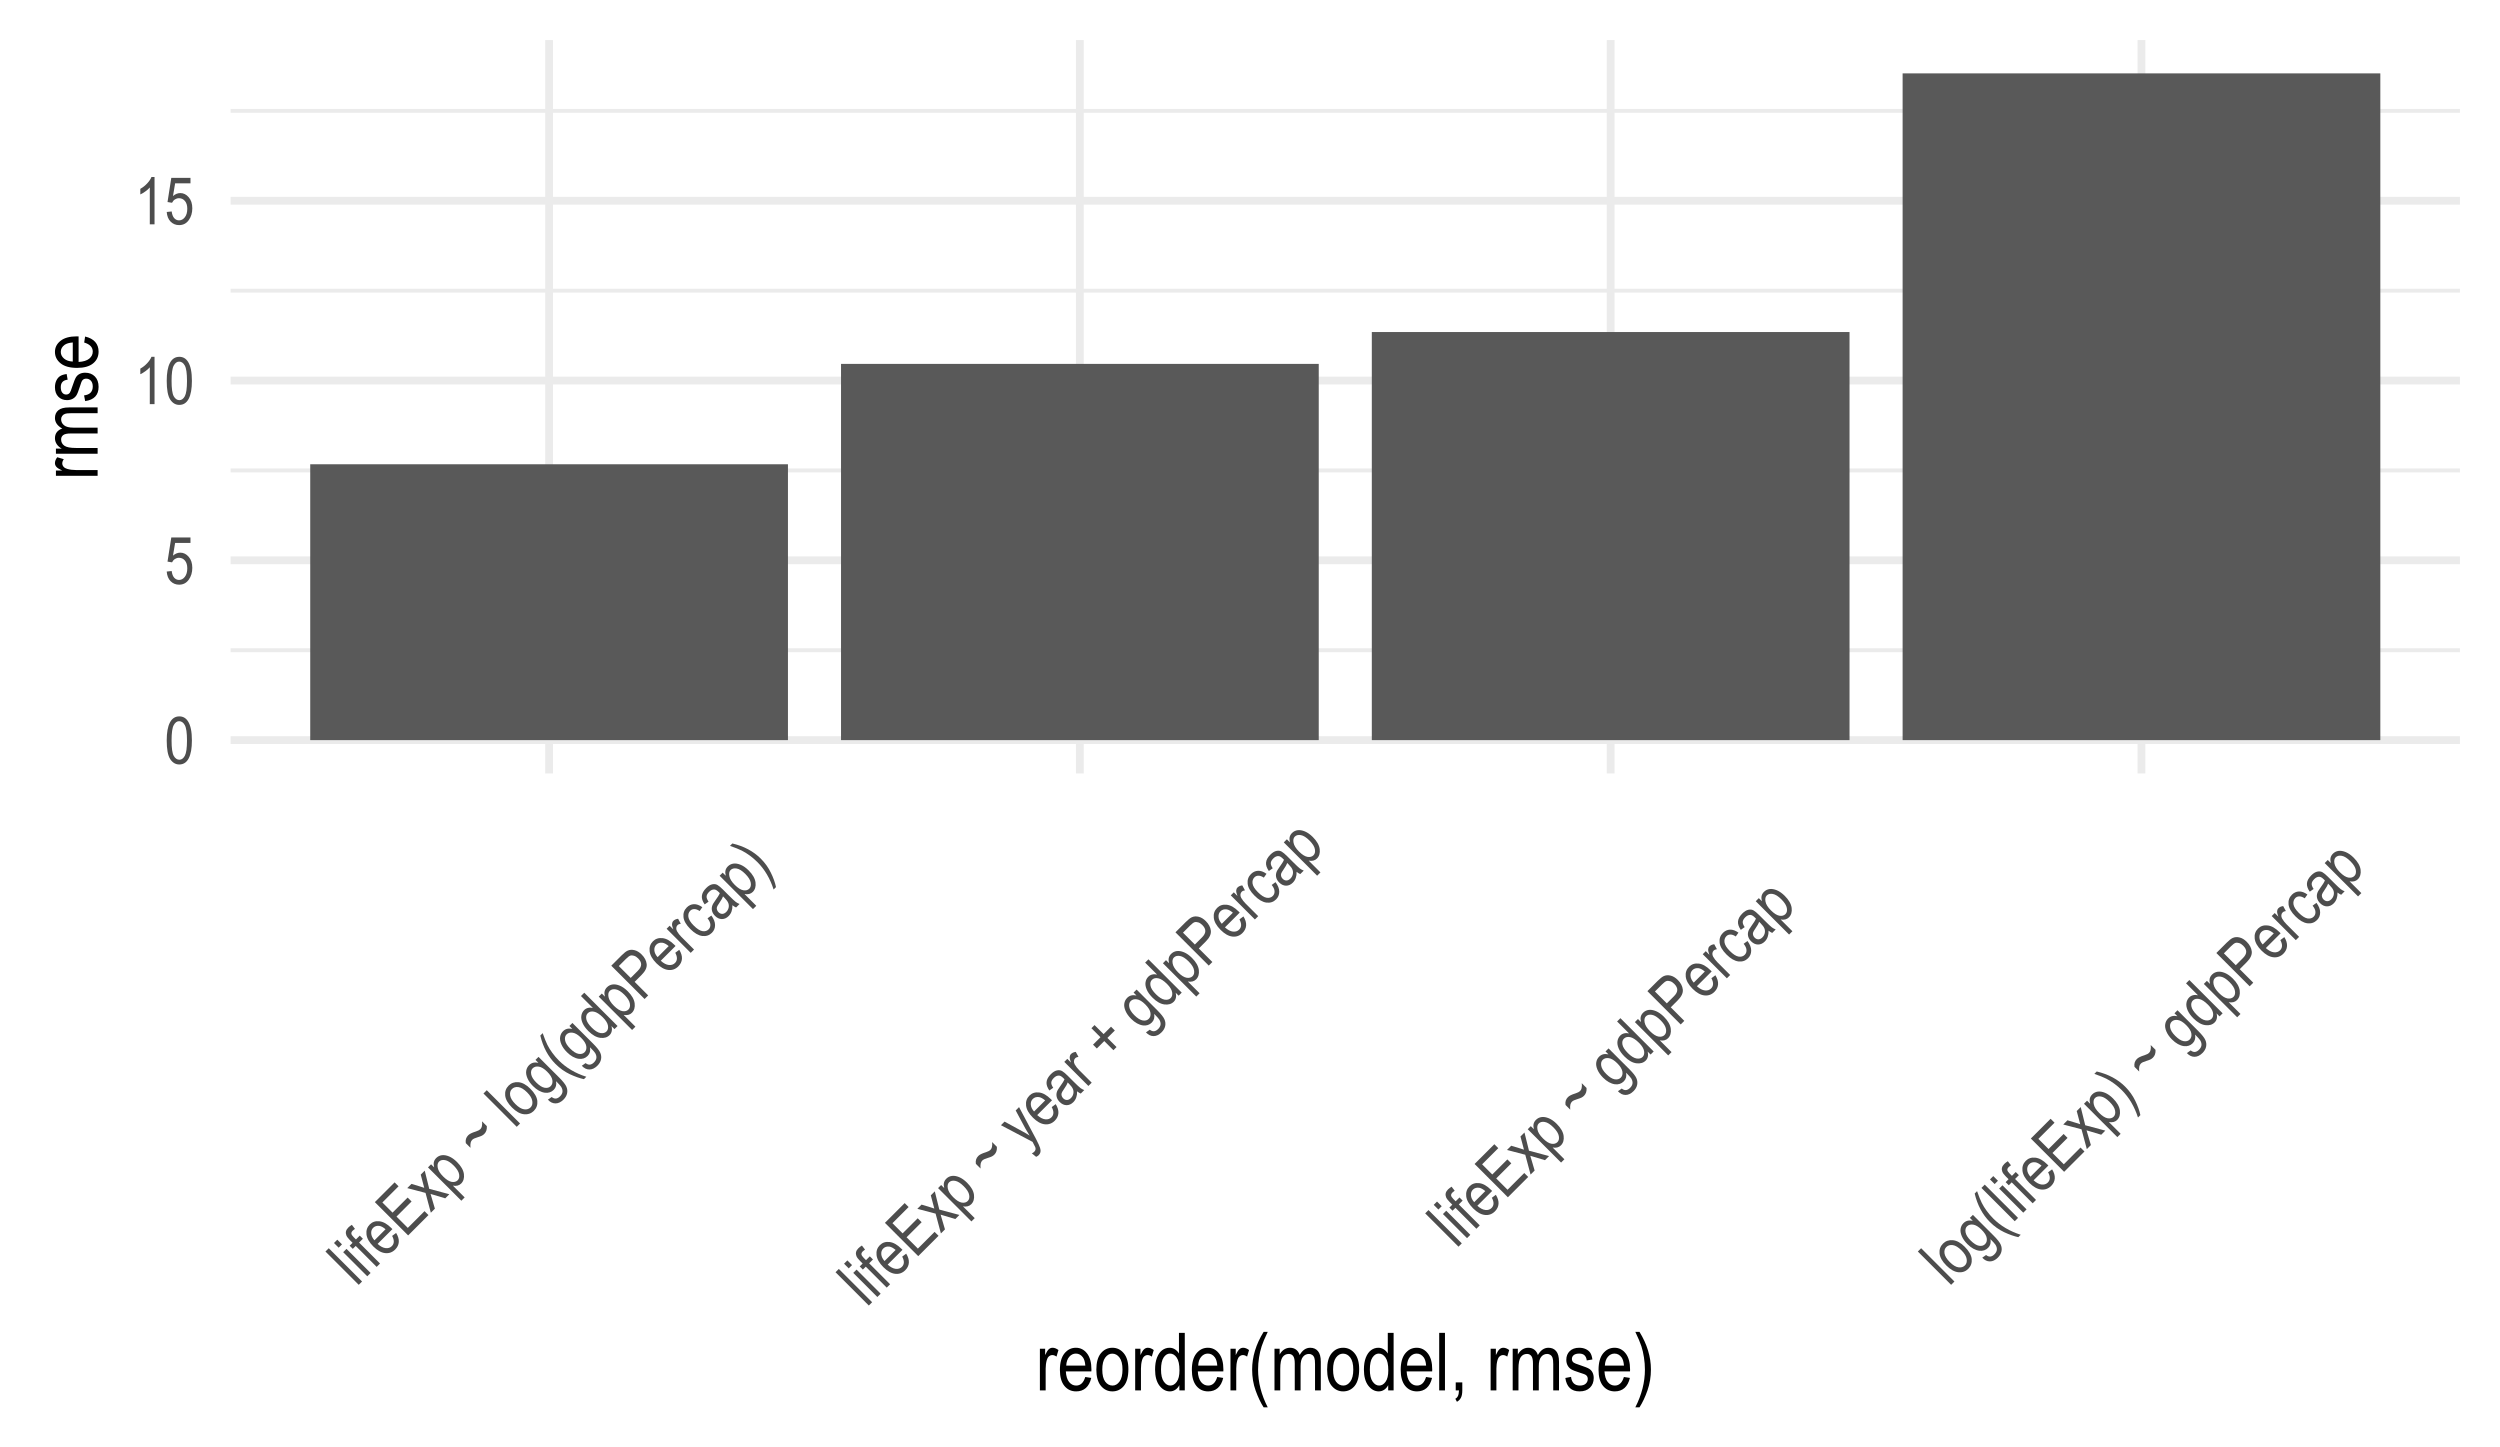 <?xml version="1.0" encoding="UTF-8"?>
<svg xmlns="http://www.w3.org/2000/svg" xmlns:xlink="http://www.w3.org/1999/xlink" width="684pt" height="396pt" viewBox="0 0 684 396" version="1.1">
<defs>
<g>
<symbol overflow="visible" id="glyph0-0">
<path style="stroke:none;" d="M 0.391 0 L 0.391 -11.25 L 3.812 -11.25 L 3.812 0 Z M 0.797 -0.469 L 3.406 -0.469 L 3.406 -10.875 L 0.797 -10.875 Z M 0.797 -0.469 "/>
</symbol>
<symbol overflow="visible" id="glyph0-1">
<path style="stroke:none;" d="M 0.594 -6.359 C 0.594 -8.516 0.883 -10.148 1.469 -11.266 C 2.051 -12.379 2.91 -12.938 4.047 -12.938 C 5.055 -12.938 5.848 -12.484 6.422 -11.578 C 7.129 -10.492 7.484 -8.754 7.484 -6.359 C 7.484 -4.203 7.191 -2.566 6.609 -1.453 C 6.023 -0.336 5.164 0.219 4.031 0.219 C 3.02 0.219 2.191 -0.27 1.547 -1.25 C 0.91 -2.238 0.594 -3.941 0.594 -6.359 Z M 1.922 -6.359 C 1.922 -4.266 2.117 -2.859 2.516 -2.141 C 2.922 -1.43 3.438 -1.078 4.062 -1.078 C 4.656 -1.078 5.148 -1.438 5.547 -2.156 C 5.941 -2.883 6.141 -4.285 6.141 -6.359 C 6.141 -8.453 5.938 -9.852 5.531 -10.562 C 5.133 -11.27 4.617 -11.625 3.984 -11.625 C 3.398 -11.625 2.91 -11.266 2.516 -10.547 C 2.117 -9.828 1.922 -8.43 1.922 -6.359 Z M 1.922 -6.359 "/>
</symbol>
<symbol overflow="visible" id="glyph0-2">
<path style="stroke:none;" d="M 0.594 -3.375 L 1.953 -3.516 C 2.055 -2.691 2.289 -2.078 2.656 -1.672 C 3.031 -1.273 3.469 -1.078 3.969 -1.078 C 4.582 -1.078 5.109 -1.359 5.547 -1.922 C 5.992 -2.492 6.219 -3.27 6.219 -4.25 C 6.219 -5.164 6.004 -5.875 5.578 -6.375 C 5.148 -6.883 4.609 -7.141 3.953 -7.141 C 3.555 -7.141 3.188 -7.031 2.844 -6.812 C 2.508 -6.594 2.242 -6.285 2.047 -5.891 L 0.812 -6.094 L 1.844 -12.703 L 7.094 -12.703 L 7.094 -11.203 L 2.891 -11.203 L 2.312 -7.734 C 2.938 -8.273 3.602 -8.547 4.312 -8.547 C 5.195 -8.547 5.961 -8.164 6.609 -7.406 C 7.266 -6.656 7.594 -5.645 7.594 -4.375 C 7.594 -3.113 7.266 -2.031 6.609 -1.125 C 5.961 -0.227 5.086 0.219 3.984 0.219 C 3.066 0.219 2.289 -0.098 1.656 -0.734 C 1.031 -1.367 0.676 -2.25 0.594 -3.375 Z M 0.594 -3.375 "/>
</symbol>
<symbol overflow="visible" id="glyph0-3">
<path style="stroke:none;" d="M 5.469 0 L 4.172 0 L 4.172 -10.078 C 3.879 -9.723 3.477 -9.363 2.969 -9 C 2.469 -8.633 2.004 -8.359 1.578 -8.172 L 1.578 -9.703 C 2.297 -10.109 2.926 -10.609 3.469 -11.203 C 4.02 -11.797 4.406 -12.375 4.625 -12.938 L 5.469 -12.938 Z M 5.469 0 "/>
</symbol>
<symbol overflow="visible" id="glyph1-0">
<path style="stroke:none;" d="M 0.281 -0.281 L -7.672 -8.234 L -5.25 -10.656 L 2.703 -2.703 Z M 0.234 -0.891 L 2.078 -2.734 L -5.281 -10.094 L -7.125 -8.25 Z M 0.234 -0.891 "/>
</symbol>
<symbol overflow="visible" id="glyph1-1">
<path style="stroke:none;" d="M 0.656 -0.656 L -8.453 -9.766 L -7.547 -10.672 L 1.562 -1.562 Z M 0.656 -0.656 "/>
</symbol>
<symbol overflow="visible" id="glyph1-2">
<path style="stroke:none;" d="M -7.156 -8.5 L -8.438 -9.781 L -7.531 -10.688 L -6.25 -9.406 Z M 0.672 -0.672 L -5.922 -7.266 L -5.016 -8.172 L 1.578 -1.578 Z M 0.672 -0.672 "/>
</symbol>
<symbol overflow="visible" id="glyph1-3">
<path style="stroke:none;" d="M 0.922 -0.922 L -4.812 -6.656 L -5.609 -5.859 L -6.469 -6.719 L -5.672 -7.516 L -6.375 -8.219 C -6.895 -8.738 -7.227 -9.188 -7.375 -9.562 C -7.52 -9.938 -7.551 -10.301 -7.469 -10.656 C -7.383 -11.008 -7.176 -11.352 -6.844 -11.688 C -6.582 -11.945 -6.258 -12.195 -5.875 -12.438 L -5.016 -11.328 C -5.254 -11.172 -5.457 -11.008 -5.625 -10.844 C -5.895 -10.57 -6.02 -10.305 -6 -10.047 C -5.977 -9.785 -5.77 -9.457 -5.375 -9.062 L -4.75 -8.438 L -3.703 -9.484 L -2.844 -8.625 L -3.891 -7.578 L 1.844 -1.844 Z M 0.922 -0.922 "/>
</symbol>
<symbol overflow="visible" id="glyph1-4">
<path style="stroke:none;" d="M 2.25 -6.5 L 3.344 -7.312 C 3.883 -6.438 4.129 -5.613 4.078 -4.844 C 4.023 -4.07 3.695 -3.383 3.094 -2.781 C 2.32 -2.008 1.406 -1.68 0.344 -1.797 C -0.719 -1.91 -1.797 -2.516 -2.891 -3.609 C -4.023 -4.742 -4.648 -5.848 -4.766 -6.922 C -4.891 -8.004 -4.586 -8.91 -3.859 -9.641 C -3.16 -10.336 -2.281 -10.625 -1.219 -10.5 C -0.164 -10.383 0.914 -9.77 2.031 -8.656 L 2.328 -8.359 L -1.719 -4.312 C -0.938 -3.613 -0.203 -3.227 0.484 -3.156 C 1.172 -3.082 1.734 -3.266 2.172 -3.703 C 2.859 -4.391 2.883 -5.32 2.25 -6.5 Z M -2.578 -5.297 L 0.453 -8.328 C -0.172 -8.848 -0.723 -9.148 -1.203 -9.234 C -1.91 -9.336 -2.488 -9.164 -2.938 -8.719 C -3.344 -8.312 -3.52 -7.789 -3.469 -7.156 C -3.426 -6.531 -3.129 -5.91 -2.578 -5.297 Z M -2.578 -5.297 "/>
</symbol>
<symbol overflow="visible" id="glyph1-5">
<path style="stroke:none;" d="M 0.828 -0.828 L -8.281 -9.938 L -2.875 -15.344 L -1.797 -14.266 L -6.219 -9.844 L -3.438 -7.062 L 0.688 -11.188 L 1.766 -10.109 L -2.359 -5.984 L 0.734 -2.891 L 5.312 -7.469 L 6.391 -6.391 Z M 0.828 -0.828 "/>
</symbol>
<symbol overflow="visible" id="glyph1-6">
<path style="stroke:none;" d="M 0.078 -0.078 L -1.375 -5.5 L -6.375 -6.812 L -5.219 -7.969 L -2.844 -7.25 C -2.406 -7.125 -2.035 -7.004 -1.734 -6.891 C -1.859 -7.328 -1.957 -7.707 -2.031 -8.031 L -2.688 -10.5 L -1.594 -11.594 L -0.359 -6.609 L 5.141 -5.141 L 4.016 -4.016 L 0.844 -4.969 L 0 -5.219 L 1.188 -1.188 Z M 0.078 -0.078 "/>
</symbol>
<symbol overflow="visible" id="glyph1-7">
<path style="stroke:none;" d="M 3.203 1.859 L -5.922 -7.266 L -5.078 -8.109 L -4.234 -7.266 C -4.379 -7.828 -4.406 -8.312 -4.312 -8.719 C -4.219 -9.125 -4.004 -9.492 -3.672 -9.828 C -3.242 -10.254 -2.734 -10.508 -2.141 -10.594 C -1.547 -10.676 -0.883 -10.566 -0.156 -10.266 C 0.57 -9.961 1.297 -9.453 2.016 -8.734 C 3.141 -7.609 3.77 -6.504 3.906 -5.422 C 4.039 -4.336 3.789 -3.477 3.156 -2.844 C 2.875 -2.562 2.539 -2.375 2.156 -2.281 C 1.77 -2.188 1.348 -2.18 0.891 -2.266 L 4.109 0.953 Z M -1.766 -4.766 C -0.91 -3.91 -0.141 -3.422 0.547 -3.297 C 1.242 -3.18 1.797 -3.328 2.203 -3.734 C 2.586 -4.117 2.719 -4.664 2.594 -5.375 C 2.477 -6.094 1.977 -6.895 1.094 -7.781 C 0.238 -8.633 -0.539 -9.125 -1.25 -9.25 C -1.957 -9.375 -2.508 -9.238 -2.906 -8.844 C -3.281 -8.469 -3.395 -7.906 -3.25 -7.156 C -3.113 -6.414 -2.617 -5.617 -1.766 -4.766 Z M -1.766 -4.766 "/>
</symbol>
<symbol overflow="visible" id="glyph1-8">
<path style="stroke:none;" d=""/>
</symbol>
<symbol overflow="visible" id="glyph1-9">
<path style="stroke:none;" d="M -3 -3.906 L -4.281 -5.188 C -4.426 -6.039 -4.207 -6.758 -3.625 -7.344 C -3.426 -7.539 -3.176 -7.711 -2.875 -7.859 C -2.582 -8.016 -2.117 -8.191 -1.484 -8.391 C -0.91 -8.586 -0.52 -8.789 -0.312 -9 C -0.102 -9.207 0.035 -9.461 0.109 -9.766 C 0.211 -10.203 0.227 -10.664 0.156 -11.156 L 1.469 -9.844 C 1.531 -8.945 1.301 -8.238 0.781 -7.719 C 0.582 -7.52 0.363 -7.359 0.125 -7.234 C -0.113 -7.109 -0.52 -6.957 -1.094 -6.781 C -1.789 -6.582 -2.27 -6.352 -2.531 -6.094 C -2.738 -5.883 -2.879 -5.625 -2.953 -5.312 C -3.035 -5.008 -3.051 -4.539 -3 -3.906 Z M -3 -3.906 "/>
</symbol>
<symbol overflow="visible" id="glyph1-10">
<path style="stroke:none;" d="M -2.969 -3.625 C -4.102 -4.758 -4.723 -5.859 -4.828 -6.922 C -4.93 -7.984 -4.617 -8.879 -3.891 -9.609 C -3.172 -10.328 -2.273 -10.641 -1.203 -10.547 C -0.129 -10.453 0.945 -9.863 2.031 -8.781 C 3.219 -7.594 3.863 -6.469 3.969 -5.406 C 4.07 -4.344 3.754 -3.441 3.016 -2.703 C 2.297 -1.984 1.398 -1.676 0.328 -1.781 C -0.742 -1.883 -1.844 -2.5 -2.969 -3.625 Z M -2.031 -4.562 C -1.176 -3.707 -0.383 -3.227 0.344 -3.125 C 1.07 -3.02 1.664 -3.195 2.125 -3.656 C 2.551 -4.082 2.707 -4.66 2.594 -5.391 C 2.488 -6.129 2.016 -6.922 1.172 -7.766 C 0.316 -8.617 -0.473 -9.098 -1.203 -9.203 C -1.93 -9.305 -2.523 -9.129 -2.984 -8.672 C -3.422 -8.234 -3.582 -7.648 -3.469 -6.922 C -3.352 -6.191 -2.875 -5.406 -2.031 -4.562 Z M -2.031 -4.562 "/>
</symbol>
<symbol overflow="visible" id="glyph1-11">
<path style="stroke:none;" d="M 1.047 0.047 L 2.094 -0.688 C 2.488 -0.375 2.875 -0.234 3.25 -0.266 C 3.633 -0.305 4.008 -0.508 4.375 -0.875 C 4.781 -1.281 5.004 -1.695 5.047 -2.125 C 5.086 -2.551 4.969 -3 4.688 -3.469 C 4.5 -3.758 4.035 -4.273 3.297 -5.016 C 3.379 -4.535 3.367 -4.098 3.266 -3.703 C 3.16 -3.305 2.957 -2.957 2.656 -2.656 C 2.008 -2.008 1.203 -1.742 0.234 -1.859 C -0.879 -2.016 -1.961 -2.617 -3.016 -3.672 C -3.723 -4.379 -4.234 -5.102 -4.547 -5.844 C -4.867 -6.594 -4.977 -7.266 -4.875 -7.859 C -4.781 -8.461 -4.52 -8.977 -4.094 -9.406 C -3.758 -9.738 -3.383 -9.957 -2.969 -10.062 C -2.551 -10.164 -2.078 -10.16 -1.547 -10.047 L -2.344 -10.844 L -1.516 -11.672 L 4.188 -5.969 C 5.195 -4.957 5.832 -4.148 6.094 -3.547 C 6.363 -2.953 6.438 -2.344 6.312 -1.719 C 6.188 -1.094 5.859 -0.516 5.328 0.016 C 4.629 0.711 3.898 1.062 3.141 1.062 C 2.391 1.07 1.691 0.734 1.047 0.047 Z M -2.141 -4.672 C -1.285 -3.816 -0.516 -3.332 0.172 -3.219 C 0.859 -3.102 1.406 -3.25 1.812 -3.656 C 2.227 -4.07 2.383 -4.617 2.281 -5.297 C 2.188 -5.984 1.711 -6.754 0.859 -7.609 C 0.035 -8.43 -0.723 -8.895 -1.422 -9 C -2.129 -9.113 -2.695 -8.957 -3.125 -8.531 C -3.508 -8.145 -3.641 -7.602 -3.516 -6.906 C -3.398 -6.219 -2.941 -5.473 -2.141 -4.672 Z M -2.141 -4.672 "/>
</symbol>
<symbol overflow="visible" id="glyph1-12">
<path style="stroke:none;" d="M 5.109 0.234 C 3.941 -0.016 2.645 -0.473 1.219 -1.141 C -0.195 -1.816 -1.492 -2.742 -2.672 -3.922 C -4.691 -5.941 -6.078 -8.535 -6.828 -11.703 L -6.172 -12.359 C -5.672 -10.922 -5.238 -9.844 -4.875 -9.125 C -4.52 -8.414 -4.066 -7.688 -3.516 -6.938 C -2.973 -6.195 -2.379 -5.504 -1.734 -4.859 C 0.254 -2.867 2.754 -1.391 5.766 -0.422 Z M 5.109 0.234 "/>
</symbol>
<symbol overflow="visible" id="glyph1-13">
<path style="stroke:none;" d="M 4.188 -4.188 L 3.359 -5.016 C 3.504 -4.535 3.531 -4.078 3.438 -3.641 C 3.352 -3.211 3.16 -2.848 2.859 -2.547 C 2.223 -1.91 1.367 -1.66 0.297 -1.797 C -0.773 -1.93 -1.859 -2.547 -2.953 -3.641 C -3.711 -4.398 -4.242 -5.141 -4.547 -5.859 C -4.859 -6.586 -4.969 -7.25 -4.875 -7.844 C -4.789 -8.445 -4.535 -8.961 -4.109 -9.391 C -3.805 -9.691 -3.445 -9.891 -3.031 -9.984 C -2.625 -10.086 -2.188 -10.082 -1.719 -9.969 L -4.984 -13.234 L -4.078 -14.141 L 5.031 -5.031 Z M -2.016 -4.578 C -1.16 -3.723 -0.379 -3.234 0.328 -3.109 C 1.047 -2.992 1.602 -3.133 2 -3.531 C 2.383 -3.914 2.52 -4.453 2.406 -5.141 C 2.289 -5.828 1.832 -6.57 1.031 -7.375 C 0.113 -8.289 -0.695 -8.816 -1.406 -8.953 C -2.125 -9.098 -2.695 -8.957 -3.125 -8.531 C -3.52 -8.133 -3.648 -7.594 -3.516 -6.906 C -3.391 -6.227 -2.891 -5.453 -2.016 -4.578 Z M -2.016 -4.578 "/>
</symbol>
<symbol overflow="visible" id="glyph1-14">
<path style="stroke:none;" d="M 0.812 -0.812 L -8.297 -9.922 L -5.484 -12.734 C -4.816 -13.398 -4.27 -13.832 -3.844 -14.031 C -3.258 -14.301 -2.625 -14.348 -1.938 -14.172 C -1.258 -14.004 -0.609 -13.609 0.016 -12.984 C 0.828 -12.172 1.285 -11.297 1.391 -10.359 C 1.492 -9.422 1.035 -8.441 0.016 -7.422 L -1.906 -5.5 L 1.797 -1.797 Z M -2.984 -6.578 L -1.047 -8.516 C -0.441 -9.117 -0.133 -9.695 -0.125 -10.25 C -0.113 -10.801 -0.391 -11.359 -0.953 -11.922 C -1.316 -12.285 -1.691 -12.523 -2.078 -12.641 C -2.473 -12.766 -2.816 -12.773 -3.109 -12.672 C -3.398 -12.566 -3.801 -12.258 -4.312 -11.75 L -6.234 -9.828 Z M -2.984 -6.578 "/>
</symbol>
<symbol overflow="visible" id="glyph1-15">
<path style="stroke:none;" d="M 0.672 -0.672 L -5.922 -7.266 L -5.094 -8.094 L -4.094 -7.094 C -4.352 -7.77 -4.469 -8.27 -4.438 -8.594 C -4.414 -8.926 -4.297 -9.203 -4.078 -9.422 C -3.766 -9.734 -3.332 -9.926 -2.781 -10 L -2.047 -8.641 C -2.43 -8.586 -2.734 -8.453 -2.953 -8.234 C -3.148 -8.035 -3.258 -7.785 -3.281 -7.484 C -3.312 -7.191 -3.238 -6.883 -3.062 -6.562 C -2.75 -6.02 -2.352 -5.508 -1.875 -5.031 L 1.578 -1.578 Z M 0.672 -0.672 "/>
</symbol>
<symbol overflow="visible" id="glyph1-16">
<path style="stroke:none;" d="M 1.797 -6.641 L 2.844 -7.406 C 3.52 -6.5 3.859 -5.629 3.859 -4.797 C 3.867 -3.973 3.582 -3.27 3 -2.688 C 2.289 -1.977 1.41 -1.688 0.359 -1.812 C -0.68 -1.945 -1.766 -2.578 -2.891 -3.703 C -4.047 -4.859 -4.676 -5.953 -4.781 -6.984 C -4.895 -8.023 -4.594 -8.906 -3.875 -9.625 C -3.312 -10.188 -2.664 -10.484 -1.938 -10.516 C -1.207 -10.547 -0.438 -10.27 0.375 -9.688 L -0.359 -8.641 C -0.879 -8.992 -1.359 -9.172 -1.797 -9.172 C -2.242 -9.18 -2.617 -9.035 -2.922 -8.734 C -3.367 -8.285 -3.539 -7.711 -3.438 -7.016 C -3.332 -6.316 -2.848 -5.535 -1.984 -4.672 C -1.086 -3.773 -0.297 -3.266 0.391 -3.141 C 1.086 -3.023 1.656 -3.188 2.094 -3.625 C 2.438 -3.969 2.598 -4.395 2.578 -4.906 C 2.566 -5.426 2.305 -6.004 1.797 -6.641 Z M 1.797 -6.641 "/>
</symbol>
<symbol overflow="visible" id="glyph1-17">
<path style="stroke:none;" d="M 3.391 -5.016 C 3.41 -4.391 3.332 -3.828 3.156 -3.328 C 2.988 -2.836 2.723 -2.41 2.359 -2.047 C 1.805 -1.492 1.188 -1.219 0.5 -1.219 C -0.176 -1.227 -0.801 -1.52 -1.375 -2.094 C -1.758 -2.477 -2.02 -2.895 -2.156 -3.344 C -2.289 -3.789 -2.301 -4.234 -2.188 -4.672 C -2.082 -5.117 -1.789 -5.656 -1.312 -6.281 C -0.676 -7.145 -0.258 -7.82 -0.062 -8.312 L -0.344 -8.594 C -0.801 -9.051 -1.195 -9.289 -1.531 -9.312 C -2.031 -9.352 -2.516 -9.141 -2.984 -8.672 C -3.41 -8.242 -3.641 -7.832 -3.672 -7.438 C -3.711 -7.051 -3.535 -6.566 -3.141 -5.984 L -4.203 -5.234 C -4.785 -6.066 -5.039 -6.836 -4.969 -7.547 C -4.906 -8.266 -4.508 -8.988 -3.781 -9.719 C -3.207 -10.289 -2.648 -10.629 -2.109 -10.734 C -1.578 -10.848 -1.109 -10.785 -0.703 -10.547 C -0.305 -10.316 0.191 -9.898 0.797 -9.297 L 2.281 -7.812 C 3.32 -6.77 4 -6.133 4.312 -5.906 C 4.625 -5.676 4.969 -5.488 5.344 -5.344 L 4.391 -4.391 C 4.066 -4.523 3.734 -4.734 3.391 -5.016 Z M 0.812 -7.438 C 0.645 -6.938 0.285 -6.297 -0.266 -5.516 C -0.578 -5.078 -0.77 -4.738 -0.844 -4.5 C -0.914 -4.258 -0.91 -4.016 -0.828 -3.766 C -0.754 -3.523 -0.617 -3.305 -0.422 -3.109 C -0.109 -2.797 0.234 -2.641 0.609 -2.641 C 0.992 -2.648 1.359 -2.828 1.703 -3.172 C 2.023 -3.492 2.238 -3.875 2.344 -4.312 C 2.445 -4.75 2.422 -5.176 2.266 -5.594 C 2.109 -6.008 1.758 -6.488 1.219 -7.031 Z M 0.812 -7.438 "/>
</symbol>
<symbol overflow="visible" id="glyph1-18">
<path style="stroke:none;" d="M 3.703 1.641 L 3.047 2.297 C 2.078 -0.711 0.598 -3.211 -1.391 -5.203 C -2.035 -5.848 -2.727 -6.441 -3.469 -6.984 C -4.219 -7.535 -4.945 -7.988 -5.656 -8.344 C -6.375 -8.707 -7.453 -9.141 -8.891 -9.641 L -8.234 -10.297 C -5.066 -9.547 -2.473 -8.16 -0.453 -6.141 C 0.703 -4.984 1.617 -3.703 2.297 -2.297 C 2.984 -0.898 3.453 0.41 3.703 1.641 Z M 3.703 1.641 "/>
</symbol>
<symbol overflow="visible" id="glyph1-19">
<path style="stroke:none;" d="M 3.203 1.891 L 2.031 0.938 C 2.301 0.812 2.516 0.672 2.672 0.516 C 2.859 0.328 2.977 0.129 3.031 -0.078 C 3.082 -0.285 3.062 -0.508 2.969 -0.75 C 2.938 -0.844 2.691 -1.328 2.234 -2.203 L -6.422 -6.766 L -5.438 -7.75 L -0.484 -5.047 C 0.129 -4.723 0.766 -4.348 1.422 -3.922 C 1.023 -4.547 0.648 -5.172 0.297 -5.797 L -2.391 -10.797 L -1.469 -11.719 L 3.188 -2.969 C 3.781 -1.812 4.145 -1.008 4.281 -0.562 C 4.426 -0.125 4.461 0.254 4.391 0.578 C 4.316 0.898 4.156 1.188 3.906 1.438 C 3.727 1.613 3.492 1.766 3.203 1.891 Z M 3.203 1.891 "/>
</symbol>
<symbol overflow="visible" id="glyph1-20">
<path style="stroke:none;" d="M 1.141 -4.078 L -1.359 -6.578 L -3.391 -4.547 L -4.438 -5.594 L -2.406 -7.625 L -4.875 -10.094 L -4.016 -10.953 L -1.547 -8.484 L 0.484 -10.516 L 1.531 -9.469 L -0.5 -7.438 L 2 -4.938 Z M 1.141 -4.078 "/>
</symbol>
<symbol overflow="visible" id="glyph2-0">
<path style="stroke:none;" d="M 0.469 0 L 0.469 -13.75 L 4.656 -13.75 L 4.656 0 Z M 0.984 -0.562 L 4.156 -0.562 L 4.156 -13.281 L 0.984 -13.281 Z M 0.984 -0.562 "/>
</symbol>
<symbol overflow="visible" id="glyph2-1">
<path style="stroke:none;" d="M 1.156 0 L 1.156 -11.406 L 2.594 -11.406 L 2.594 -9.672 C 2.957 -10.473 3.289 -11.004 3.594 -11.266 C 3.895 -11.535 4.238 -11.672 4.625 -11.672 C 5.156 -11.672 5.691 -11.461 6.234 -11.047 L 5.703 -9.25 C 5.305 -9.531 4.926 -9.672 4.562 -9.672 C 4.219 -9.672 3.906 -9.551 3.625 -9.312 C 3.352 -9.07 3.16 -8.742 3.047 -8.328 C 2.836 -7.586 2.734 -6.801 2.734 -5.969 L 2.734 0 Z M 1.156 0 "/>
</symbol>
<symbol overflow="visible" id="glyph2-2">
<path style="stroke:none;" d="M 7.562 -3.672 L 9.203 -3.422 C 8.922 -2.203 8.426 -1.281 7.719 -0.656 C 7.008 -0.039 6.129 0.266 5.078 0.266 C 3.742 0.266 2.664 -0.238 1.844 -1.25 C 1.031 -2.258 0.625 -3.711 0.625 -5.609 C 0.625 -7.578 1.035 -9.078 1.859 -10.109 C 2.691 -11.148 3.738 -11.672 5 -11.672 C 6.219 -11.672 7.227 -11.16 8.031 -10.141 C 8.844 -9.117 9.25 -7.645 9.25 -5.719 L 9.234 -5.203 L 2.25 -5.203 C 2.32 -3.922 2.617 -2.953 3.141 -2.297 C 3.672 -1.648 4.316 -1.328 5.078 -1.328 C 6.266 -1.328 7.094 -2.109 7.562 -3.672 Z M 2.359 -6.797 L 7.578 -6.797 C 7.504 -7.785 7.289 -8.523 6.938 -9.016 C 6.426 -9.723 5.781 -10.078 5 -10.078 C 4.289 -10.078 3.68 -9.781 3.172 -9.188 C 2.672 -8.594 2.398 -7.797 2.359 -6.797 Z M 2.359 -6.797 "/>
</symbol>
<symbol overflow="visible" id="glyph2-3">
<path style="stroke:none;" d="M 0.562 -5.703 C 0.562 -7.672 0.973 -9.156 1.797 -10.156 C 2.629 -11.164 3.68 -11.672 4.953 -11.672 C 6.203 -11.672 7.242 -11.164 8.078 -10.156 C 8.91 -9.156 9.328 -7.711 9.328 -5.828 C 9.328 -3.773 8.914 -2.242 8.094 -1.234 C 7.27 -0.234 6.223 0.266 4.953 0.266 C 3.703 0.266 2.656 -0.238 1.812 -1.25 C 0.977 -2.258 0.562 -3.742 0.562 -5.703 Z M 2.188 -5.703 C 2.188 -4.223 2.453 -3.125 2.984 -2.406 C 3.523 -1.688 4.195 -1.328 5 -1.328 C 5.738 -1.328 6.375 -1.691 6.906 -2.422 C 7.445 -3.148 7.719 -4.242 7.719 -5.703 C 7.719 -7.172 7.445 -8.266 6.906 -8.984 C 6.375 -9.703 5.707 -10.062 4.906 -10.062 C 4.156 -10.062 3.516 -9.695 2.984 -8.969 C 2.453 -8.25 2.188 -7.16 2.188 -5.703 Z M 2.188 -5.703 "/>
</symbol>
<symbol overflow="visible" id="glyph2-4">
<path style="stroke:none;" d="M 7.234 0 L 7.234 -1.438 C 6.941 -0.883 6.57 -0.461 6.125 -0.172 C 5.676 0.117 5.188 0.266 4.656 0.266 C 3.562 0.266 2.609 -0.254 1.797 -1.297 C 0.992 -2.348 0.594 -3.816 0.594 -5.703 C 0.594 -7.004 0.77 -8.102 1.125 -9 C 1.488 -9.906 1.969 -10.578 2.562 -11.016 C 3.156 -11.453 3.82 -11.672 4.562 -11.672 C 5.082 -11.672 5.566 -11.531 6.016 -11.25 C 6.461 -10.977 6.832 -10.594 7.125 -10.094 L 7.125 -15.75 L 8.719 -15.75 L 8.719 0 Z M 2.219 -5.688 C 2.219 -4.219 2.473 -3.125 2.984 -2.406 C 3.492 -1.688 4.086 -1.328 4.766 -1.328 C 5.441 -1.328 6.023 -1.672 6.516 -2.359 C 7.016 -3.047 7.266 -4.086 7.266 -5.484 C 7.266 -7.078 7.016 -8.238 6.516 -8.969 C 6.023 -9.707 5.406 -10.078 4.656 -10.078 C 3.988 -10.078 3.414 -9.723 2.938 -9.016 C 2.457 -8.305 2.219 -7.195 2.219 -5.688 Z M 2.219 -5.688 "/>
</symbol>
<symbol overflow="visible" id="glyph2-5">
<path style="stroke:none;" d="M 4.219 4.625 C 3.426 3.395 2.703 1.879 2.047 0.078 C 1.398 -1.723 1.078 -3.656 1.078 -5.719 C 1.078 -9.195 2.125 -12.629 4.219 -16.016 L 5.344 -16.016 C 4.539 -14.336 3.988 -13.031 3.688 -12.094 C 3.383 -11.164 3.145 -10.145 2.969 -9.031 C 2.789 -7.926 2.703 -6.812 2.703 -5.688 C 2.703 -2.25 3.582 1.188 5.344 4.625 Z M 4.219 4.625 "/>
</symbol>
<symbol overflow="visible" id="glyph2-6">
<path style="stroke:none;" d="M 1.188 0 L 1.188 -11.406 L 2.594 -11.406 L 2.594 -9.812 C 2.914 -10.406 3.32 -10.863 3.812 -11.188 C 4.312 -11.508 4.852 -11.672 5.438 -11.672 C 6.094 -11.672 6.645 -11.5 7.094 -11.156 C 7.551 -10.812 7.879 -10.316 8.078 -9.672 C 8.453 -10.336 8.879 -10.836 9.359 -11.172 C 9.848 -11.504 10.383 -11.672 10.969 -11.672 C 11.863 -11.672 12.566 -11.363 13.078 -10.75 C 13.598 -10.145 13.859 -9.172 13.859 -7.828 L 13.859 0 L 12.281 0 L 12.281 -7.188 C 12.281 -8 12.219 -8.578 12.094 -8.922 C 11.977 -9.266 11.785 -9.523 11.516 -9.703 C 11.254 -9.891 10.961 -9.984 10.641 -9.984 C 9.953 -9.984 9.395 -9.711 8.969 -9.172 C 8.539 -8.641 8.328 -7.789 8.328 -6.625 L 8.328 0 L 6.734 0 L 6.734 -7.406 C 6.734 -8.352 6.586 -9.02 6.297 -9.406 C 6.004 -9.789 5.609 -9.984 5.109 -9.984 C 4.379 -9.984 3.805 -9.691 3.391 -9.109 C 2.973 -8.523 2.766 -7.461 2.766 -5.922 L 2.766 0 Z M 1.188 0 "/>
</symbol>
<symbol overflow="visible" id="glyph2-7">
<path style="stroke:none;" d="M 1.125 0 L 1.125 -15.75 L 2.703 -15.75 L 2.703 0 Z M 1.125 0 "/>
</symbol>
<symbol overflow="visible" id="glyph2-8">
<path style="stroke:none;" d="M 1.641 0 L 1.641 -2.203 L 3.438 -2.203 L 3.438 0 C 3.438 0.852 3.312 1.52 3.062 2 C 2.812 2.488 2.445 2.859 1.969 3.109 L 1.531 2.281 C 1.852 2.113 2.094 1.859 2.25 1.516 C 2.414 1.18 2.508 0.676 2.531 0 Z M 1.641 0 "/>
</symbol>
<symbol overflow="visible" id="glyph2-9">
<path style="stroke:none;" d=""/>
</symbol>
<symbol overflow="visible" id="glyph2-10">
<path style="stroke:none;" d="M 0.562 -3.406 L 2.125 -3.703 C 2.219 -2.898 2.473 -2.301 2.891 -1.906 C 3.305 -1.52 3.859 -1.328 4.547 -1.328 C 5.234 -1.328 5.766 -1.5 6.141 -1.844 C 6.516 -2.188 6.703 -2.617 6.703 -3.141 C 6.703 -3.586 6.539 -3.938 6.219 -4.188 C 6 -4.363 5.461 -4.578 4.609 -4.828 C 3.379 -5.211 2.555 -5.535 2.141 -5.797 C 1.723 -6.066 1.398 -6.422 1.172 -6.859 C 0.941 -7.305 0.828 -7.812 0.828 -8.375 C 0.828 -9.352 1.141 -10.145 1.766 -10.75 C 2.391 -11.363 3.25 -11.672 4.344 -11.672 C 5.039 -11.672 5.648 -11.547 6.172 -11.297 C 6.703 -11.047 7.109 -10.707 7.391 -10.281 C 7.672 -9.852 7.863 -9.25 7.969 -8.469 L 6.422 -8.203 C 6.273 -9.453 5.598 -10.078 4.391 -10.078 C 3.703 -10.078 3.191 -9.938 2.859 -9.656 C 2.523 -9.383 2.359 -9.035 2.359 -8.609 C 2.359 -8.18 2.52 -7.848 2.844 -7.609 C 3.031 -7.461 3.602 -7.234 4.562 -6.922 C 5.863 -6.492 6.707 -6.156 7.094 -5.906 C 7.488 -5.664 7.789 -5.332 8 -4.906 C 8.219 -4.477 8.328 -3.973 8.328 -3.391 C 8.328 -2.297 7.977 -1.41 7.281 -0.734 C 6.594 -0.066 5.648 0.266 4.453 0.266 C 2.211 0.266 0.914 -0.957 0.562 -3.406 Z M 0.562 -3.406 "/>
</symbol>
<symbol overflow="visible" id="glyph2-11">
<path style="stroke:none;" d="M 1.797 4.625 L 0.656 4.625 C 2.406 1.188 3.281 -2.25 3.281 -5.688 C 3.281 -6.812 3.191 -7.926 3.016 -9.031 C 2.848 -10.145 2.613 -11.164 2.312 -12.094 C 2.008 -13.031 1.457 -14.336 0.656 -16.016 L 1.797 -16.016 C 3.879 -12.629 4.922 -9.195 4.922 -5.719 C 4.922 -3.719 4.609 -1.816 3.984 -0.016 C 3.359 1.785 2.629 3.332 1.797 4.625 Z M 1.797 4.625 "/>
</symbol>
<symbol overflow="visible" id="glyph3-0">
<path style="stroke:none;" d="M 0 -0.469 L -13.75 -0.469 L -13.75 -4.656 L 0 -4.656 Z M -0.562 -0.984 L -0.562 -4.156 L -13.281 -4.156 L -13.281 -0.984 Z M -0.562 -0.984 "/>
</symbol>
<symbol overflow="visible" id="glyph3-1">
<path style="stroke:none;" d="M 0 -1.156 L -11.406 -1.156 L -11.406 -2.594 L -9.672 -2.594 C -10.473 -2.957 -11.004 -3.289 -11.266 -3.594 C -11.535 -3.895 -11.672 -4.238 -11.672 -4.625 C -11.672 -5.156 -11.461 -5.691 -11.047 -6.234 L -9.25 -5.703 C -9.531 -5.305 -9.672 -4.926 -9.672 -4.562 C -9.672 -4.219 -9.551 -3.906 -9.312 -3.625 C -9.07 -3.352 -8.742 -3.16 -8.328 -3.047 C -7.586 -2.836 -6.801 -2.734 -5.969 -2.734 L 0 -2.734 Z M 0 -1.156 "/>
</symbol>
<symbol overflow="visible" id="glyph3-2">
<path style="stroke:none;" d="M 0 -1.188 L -11.406 -1.188 L -11.406 -2.594 L -9.812 -2.594 C -10.406 -2.914 -10.863 -3.32 -11.188 -3.812 C -11.508 -4.312 -11.672 -4.852 -11.672 -5.438 C -11.672 -6.094 -11.5 -6.645 -11.156 -7.094 C -10.812 -7.551 -10.316 -7.879 -9.672 -8.078 C -10.336 -8.453 -10.836 -8.879 -11.172 -9.359 C -11.504 -9.848 -11.672 -10.383 -11.672 -10.969 C -11.672 -11.863 -11.363 -12.566 -10.75 -13.078 C -10.145 -13.598 -9.172 -13.859 -7.828 -13.859 L 0 -13.859 L 0 -12.281 L -7.188 -12.281 C -8 -12.281 -8.578 -12.219 -8.922 -12.094 C -9.266 -11.977 -9.523 -11.785 -9.703 -11.516 C -9.891 -11.254 -9.984 -10.961 -9.984 -10.641 C -9.984 -9.953 -9.711 -9.395 -9.172 -8.969 C -8.641 -8.539 -7.789 -8.328 -6.625 -8.328 L 0 -8.328 L 0 -6.734 L -7.406 -6.734 C -8.352 -6.734 -9.02 -6.586 -9.406 -6.297 C -9.789 -6.004 -9.984 -5.609 -9.984 -5.109 C -9.984 -4.379 -9.691 -3.805 -9.109 -3.391 C -8.523 -2.973 -7.461 -2.766 -5.922 -2.766 L 0 -2.766 Z M 0 -1.188 "/>
</symbol>
<symbol overflow="visible" id="glyph3-3">
<path style="stroke:none;" d="M -3.406 -0.562 L -3.703 -2.125 C -2.898 -2.219 -2.301 -2.473 -1.906 -2.891 C -1.52 -3.305 -1.328 -3.859 -1.328 -4.547 C -1.328 -5.234 -1.5 -5.766 -1.844 -6.141 C -2.188 -6.516 -2.617 -6.703 -3.141 -6.703 C -3.586 -6.703 -3.938 -6.539 -4.188 -6.219 C -4.363 -6 -4.578 -5.461 -4.828 -4.609 C -5.211 -3.379 -5.535 -2.555 -5.797 -2.141 C -6.066 -1.723 -6.422 -1.398 -6.859 -1.172 C -7.305 -0.941 -7.812 -0.828 -8.375 -0.828 C -9.352 -0.828 -10.145 -1.141 -10.75 -1.766 C -11.363 -2.391 -11.672 -3.25 -11.672 -4.344 C -11.672 -5.039 -11.547 -5.648 -11.297 -6.172 C -11.047 -6.703 -10.707 -7.109 -10.281 -7.391 C -9.852 -7.672 -9.25 -7.863 -8.469 -7.969 L -8.203 -6.422 C -9.453 -6.273 -10.078 -5.598 -10.078 -4.391 C -10.078 -3.703 -9.938 -3.191 -9.656 -2.859 C -9.383 -2.523 -9.035 -2.359 -8.609 -2.359 C -8.18 -2.359 -7.848 -2.52 -7.609 -2.844 C -7.461 -3.031 -7.234 -3.602 -6.922 -4.562 C -6.492 -5.863 -6.156 -6.707 -5.906 -7.094 C -5.664 -7.488 -5.332 -7.789 -4.906 -8 C -4.477 -8.219 -3.973 -8.328 -3.391 -8.328 C -2.297 -8.328 -1.41 -7.977 -0.734 -7.281 C -0.066 -6.594 0.266 -5.648 0.266 -4.453 C 0.266 -2.211 -0.957 -0.914 -3.406 -0.562 Z M -3.406 -0.562 "/>
</symbol>
<symbol overflow="visible" id="glyph3-4">
<path style="stroke:none;" d="M -3.672 -7.562 L -3.422 -9.203 C -2.203 -8.922 -1.281 -8.426 -0.656 -7.719 C -0.039 -7.008 0.266 -6.129 0.266 -5.078 C 0.266 -3.742 -0.238 -2.664 -1.25 -1.844 C -2.258 -1.031 -3.711 -0.625 -5.609 -0.625 C -7.578 -0.625 -9.078 -1.035 -10.109 -1.859 C -11.148 -2.691 -11.672 -3.738 -11.672 -5 C -11.672 -6.219 -11.16 -7.227 -10.141 -8.031 C -9.117 -8.844 -7.645 -9.25 -5.719 -9.25 L -5.203 -9.234 L -5.203 -2.25 C -3.922 -2.32 -2.953 -2.617 -2.297 -3.141 C -1.648 -3.672 -1.328 -4.316 -1.328 -5.078 C -1.328 -6.266 -2.109 -7.094 -3.672 -7.562 Z M -6.797 -2.359 L -6.797 -7.578 C -7.785 -7.504 -8.523 -7.289 -9.016 -6.938 C -9.723 -6.426 -10.078 -5.781 -10.078 -5 C -10.078 -4.289 -9.781 -3.68 -9.188 -3.172 C -8.594 -2.672 -7.797 -2.398 -6.797 -2.359 Z M -6.797 -2.359 "/>
</symbol>
</g>
<clipPath id="clip1">
  <path d="M 63.094 177 L 673.039 177 L 673.039 179 L 63.094 179 Z M 63.094 177 "/>
</clipPath>
<clipPath id="clip2">
  <path d="M 63.094 128 L 673.039 128 L 673.039 130 L 63.094 130 Z M 63.094 128 "/>
</clipPath>
<clipPath id="clip3">
  <path d="M 63.094 78 L 673.039 78 L 673.039 81 L 63.094 81 Z M 63.094 78 "/>
</clipPath>
<clipPath id="clip4">
  <path d="M 63.094 29 L 673.039 29 L 673.039 31 L 63.094 31 Z M 63.094 29 "/>
</clipPath>
<clipPath id="clip5">
  <path d="M 63.094 201 L 673.039 201 L 673.039 204 L 63.094 204 Z M 63.094 201 "/>
</clipPath>
<clipPath id="clip6">
  <path d="M 63.094 152 L 673.039 152 L 673.039 155 L 63.094 155 Z M 63.094 152 "/>
</clipPath>
<clipPath id="clip7">
  <path d="M 63.094 103 L 673.039 103 L 673.039 106 L 63.094 106 Z M 63.094 103 "/>
</clipPath>
<clipPath id="clip8">
  <path d="M 63.094 53 L 673.039 53 L 673.039 56 L 63.094 56 Z M 63.094 53 "/>
</clipPath>
<clipPath id="clip9">
  <path d="M 149 10.957 L 152 10.957 L 152 211.613 L 149 211.613 Z M 149 10.957 "/>
</clipPath>
<clipPath id="clip10">
  <path d="M 294 10.957 L 297 10.957 L 297 211.613 L 294 211.613 Z M 294 10.957 "/>
</clipPath>
<clipPath id="clip11">
  <path d="M 439 10.957 L 442 10.957 L 442 211.613 L 439 211.613 Z M 439 10.957 "/>
</clipPath>
<clipPath id="clip12">
  <path d="M 584 10.957 L 587 10.957 L 587 211.613 L 584 211.613 Z M 584 10.957 "/>
</clipPath>
</defs>
<g id="surface204">
<rect x="0" y="0" width="684" height="396" style="fill:rgb(100%,100%,100%);fill-opacity:1;stroke:none;"/>
<g clip-path="url(#clip1)" clip-rule="nonzero">
<path style="fill:none;stroke-width:1.067;stroke-linecap:butt;stroke-linejoin:round;stroke:rgb(92.157%,92.157%,92.157%);stroke-opacity:1;stroke-miterlimit:10;" d="M 63.094 177.902 L 673.043 177.902 "/>
</g>
<g clip-path="url(#clip2)" clip-rule="nonzero">
<path style="fill:none;stroke-width:1.067;stroke-linecap:butt;stroke-linejoin:round;stroke:rgb(92.157%,92.157%,92.157%);stroke-opacity:1;stroke-miterlimit:10;" d="M 63.094 128.711 L 673.043 128.711 "/>
</g>
<g clip-path="url(#clip3)" clip-rule="nonzero">
<path style="fill:none;stroke-width:1.067;stroke-linecap:butt;stroke-linejoin:round;stroke:rgb(92.157%,92.157%,92.157%);stroke-opacity:1;stroke-miterlimit:10;" d="M 63.094 79.523 L 673.043 79.523 "/>
</g>
<g clip-path="url(#clip4)" clip-rule="nonzero">
<path style="fill:none;stroke-width:1.067;stroke-linecap:butt;stroke-linejoin:round;stroke:rgb(92.157%,92.157%,92.157%);stroke-opacity:1;stroke-miterlimit:10;" d="M 63.094 30.332 L 673.043 30.332 "/>
</g>
<g clip-path="url(#clip5)" clip-rule="nonzero">
<path style="fill:none;stroke-width:2.134;stroke-linecap:butt;stroke-linejoin:round;stroke:rgb(92.157%,92.157%,92.157%);stroke-opacity:1;stroke-miterlimit:10;" d="M 63.094 202.496 L 673.043 202.496 "/>
</g>
<g clip-path="url(#clip6)" clip-rule="nonzero">
<path style="fill:none;stroke-width:2.134;stroke-linecap:butt;stroke-linejoin:round;stroke:rgb(92.157%,92.157%,92.157%);stroke-opacity:1;stroke-miterlimit:10;" d="M 63.094 153.305 L 673.043 153.305 "/>
</g>
<g clip-path="url(#clip7)" clip-rule="nonzero">
<path style="fill:none;stroke-width:2.134;stroke-linecap:butt;stroke-linejoin:round;stroke:rgb(92.157%,92.157%,92.157%);stroke-opacity:1;stroke-miterlimit:10;" d="M 63.094 104.117 L 673.043 104.117 "/>
</g>
<g clip-path="url(#clip8)" clip-rule="nonzero">
<path style="fill:none;stroke-width:2.134;stroke-linecap:butt;stroke-linejoin:round;stroke:rgb(92.157%,92.157%,92.157%);stroke-opacity:1;stroke-miterlimit:10;" d="M 63.094 54.926 L 673.043 54.926 "/>
</g>
<g clip-path="url(#clip9)" clip-rule="nonzero">
<path style="fill:none;stroke-width:2.134;stroke-linecap:butt;stroke-linejoin:round;stroke:rgb(92.157%,92.157%,92.157%);stroke-opacity:1;stroke-miterlimit:10;" d="M 150.23 211.617 L 150.23 10.957 "/>
</g>
<g clip-path="url(#clip10)" clip-rule="nonzero">
<path style="fill:none;stroke-width:2.134;stroke-linecap:butt;stroke-linejoin:round;stroke:rgb(92.157%,92.157%,92.157%);stroke-opacity:1;stroke-miterlimit:10;" d="M 295.453 211.617 L 295.453 10.957 "/>
</g>
<g clip-path="url(#clip11)" clip-rule="nonzero">
<path style="fill:none;stroke-width:2.134;stroke-linecap:butt;stroke-linejoin:round;stroke:rgb(92.157%,92.157%,92.157%);stroke-opacity:1;stroke-miterlimit:10;" d="M 440.68 211.617 L 440.68 10.957 "/>
</g>
<g clip-path="url(#clip12)" clip-rule="nonzero">
<path style="fill:none;stroke-width:2.134;stroke-linecap:butt;stroke-linejoin:round;stroke:rgb(92.157%,92.157%,92.157%);stroke-opacity:1;stroke-miterlimit:10;" d="M 585.906 211.617 L 585.906 10.957 "/>
</g>
<path style=" stroke:none;fill-rule:nonzero;fill:rgb(34.902%,34.902%,34.902%);fill-opacity:1;" d="M 84.879 202.496 L 215.582 202.496 L 215.582 127.023 L 84.879 127.023 Z M 84.879 202.496 "/>
<path style=" stroke:none;fill-rule:nonzero;fill:rgb(34.902%,34.902%,34.902%);fill-opacity:1;" d="M 230.105 202.496 L 360.809 202.496 L 360.809 99.562 L 230.105 99.562 Z M 230.105 202.496 "/>
<path style=" stroke:none;fill-rule:nonzero;fill:rgb(34.902%,34.902%,34.902%);fill-opacity:1;" d="M 375.328 202.496 L 506.031 202.496 L 506.031 90.844 L 375.328 90.844 Z M 375.328 202.496 "/>
<path style=" stroke:none;fill-rule:nonzero;fill:rgb(34.902%,34.902%,34.902%);fill-opacity:1;" d="M 520.555 202.496 L 651.258 202.496 L 651.258 20.078 L 520.555 20.078 Z M 520.555 202.496 "/>
<g style="fill:rgb(30.196%,30.196%,30.196%);fill-opacity:1;">
  <use xlink:href="#glyph0-1" x="45.02" y="208.941"/>
</g>
<g style="fill:rgb(30.196%,30.196%,30.196%);fill-opacity:1;">
  <use xlink:href="#glyph0-2" x="45.02" y="159.75"/>
</g>
<g style="fill:rgb(30.196%,30.196%,30.196%);fill-opacity:1;">
  <use xlink:href="#glyph0-3" x="36.812" y="110.562"/>
  <use xlink:href="#glyph0-1" x="45.021" y="110.562"/>
</g>
<g style="fill:rgb(30.196%,30.196%,30.196%);fill-opacity:1;">
  <use xlink:href="#glyph0-3" x="36.812" y="61.371"/>
  <use xlink:href="#glyph0-2" x="45.021" y="61.371"/>
</g>
<g style="fill:rgb(30.196%,30.196%,30.196%);fill-opacity:1;">
  <use xlink:href="#glyph1-1" x="97.496" y="352.184"/>
  <use xlink:href="#glyph1-2" x="99.814" y="349.865"/>
  <use xlink:href="#glyph1-3" x="102.132" y="347.547"/>
  <use xlink:href="#glyph1-4" x="105.035" y="344.645"/>
  <use xlink:href="#glyph1-5" x="110.839" y="338.84"/>
  <use xlink:href="#glyph1-6" x="117.8" y="331.88"/>
  <use xlink:href="#glyph1-7" x="123.02" y="326.659"/>
  <use xlink:href="#glyph1-8" x="128.825" y="320.855"/>
  <use xlink:href="#glyph1-9" x="131.727" y="317.952"/>
  <use xlink:href="#glyph1-8" x="137.824" y="311.856"/>
  <use xlink:href="#glyph1-1" x="140.726" y="308.953"/>
  <use xlink:href="#glyph1-10" x="143.044" y="306.635"/>
  <use xlink:href="#glyph1-11" x="148.849" y="300.831"/>
  <use xlink:href="#glyph1-12" x="154.654" y="295.026"/>
  <use xlink:href="#glyph1-11" x="158.128" y="291.552"/>
  <use xlink:href="#glyph1-13" x="163.932" y="285.747"/>
  <use xlink:href="#glyph1-7" x="169.737" y="279.943"/>
  <use xlink:href="#glyph1-14" x="175.542" y="274.138"/>
  <use xlink:href="#glyph1-4" x="182.502" y="267.177"/>
  <use xlink:href="#glyph1-15" x="188.307" y="261.373"/>
  <use xlink:href="#glyph1-16" x="191.781" y="257.899"/>
  <use xlink:href="#glyph1-17" x="197.001" y="252.678"/>
  <use xlink:href="#glyph1-7" x="202.806" y="246.874"/>
  <use xlink:href="#glyph1-18" x="208.611" y="241.069"/>
</g>
<g style="fill:rgb(30.196%,30.196%,30.196%);fill-opacity:1;">
  <use xlink:href="#glyph1-1" x="237.051" y="357.852"/>
  <use xlink:href="#glyph1-2" x="239.369" y="355.533"/>
  <use xlink:href="#glyph1-3" x="241.687" y="353.215"/>
  <use xlink:href="#glyph1-4" x="244.589" y="350.313"/>
  <use xlink:href="#glyph1-5" x="250.394" y="344.508"/>
  <use xlink:href="#glyph1-6" x="257.355" y="337.548"/>
  <use xlink:href="#glyph1-7" x="262.575" y="332.327"/>
  <use xlink:href="#glyph1-8" x="268.38" y="326.523"/>
  <use xlink:href="#glyph1-9" x="271.282" y="323.62"/>
  <use xlink:href="#glyph1-8" x="277.379" y="317.524"/>
  <use xlink:href="#glyph1-19" x="280.281" y="314.621"/>
  <use xlink:href="#glyph1-4" x="285.501" y="309.401"/>
  <use xlink:href="#glyph1-17" x="291.306" y="303.596"/>
  <use xlink:href="#glyph1-15" x="297.111" y="297.792"/>
  <use xlink:href="#glyph1-8" x="300.585" y="294.318"/>
  <use xlink:href="#glyph1-20" x="303.487" y="291.415"/>
  <use xlink:href="#glyph1-8" x="309.584" y="285.319"/>
  <use xlink:href="#glyph1-11" x="312.486" y="282.416"/>
  <use xlink:href="#glyph1-13" x="318.291" y="276.612"/>
  <use xlink:href="#glyph1-7" x="324.095" y="270.807"/>
  <use xlink:href="#glyph1-14" x="329.9" y="265.002"/>
  <use xlink:href="#glyph1-4" x="336.861" y="258.042"/>
  <use xlink:href="#glyph1-15" x="342.665" y="252.237"/>
  <use xlink:href="#glyph1-16" x="346.139" y="248.763"/>
  <use xlink:href="#glyph1-17" x="351.36" y="243.543"/>
  <use xlink:href="#glyph1-7" x="357.164" y="237.738"/>
</g>
<g style="fill:rgb(30.196%,30.196%,30.196%);fill-opacity:1;">
  <use xlink:href="#glyph1-1" x="398.383" y="341.746"/>
  <use xlink:href="#glyph1-2" x="400.701" y="339.428"/>
  <use xlink:href="#glyph1-3" x="403.019" y="337.11"/>
  <use xlink:href="#glyph1-4" x="405.921" y="334.208"/>
  <use xlink:href="#glyph1-5" x="411.726" y="328.403"/>
  <use xlink:href="#glyph1-6" x="418.687" y="321.442"/>
  <use xlink:href="#glyph1-7" x="423.907" y="316.222"/>
  <use xlink:href="#glyph1-8" x="429.712" y="310.417"/>
  <use xlink:href="#glyph1-9" x="432.614" y="307.515"/>
  <use xlink:href="#glyph1-8" x="438.711" y="301.418"/>
  <use xlink:href="#glyph1-11" x="441.613" y="298.516"/>
  <use xlink:href="#glyph1-13" x="447.418" y="292.711"/>
  <use xlink:href="#glyph1-7" x="453.222" y="286.907"/>
  <use xlink:href="#glyph1-14" x="459.027" y="281.102"/>
  <use xlink:href="#glyph1-4" x="465.987" y="274.141"/>
  <use xlink:href="#glyph1-15" x="471.792" y="268.337"/>
  <use xlink:href="#glyph1-16" x="475.266" y="264.863"/>
  <use xlink:href="#glyph1-17" x="480.487" y="259.642"/>
  <use xlink:href="#glyph1-7" x="486.291" y="253.838"/>
</g>
<g style="fill:rgb(30.196%,30.196%,30.196%);fill-opacity:1;">
  <use xlink:href="#glyph1-1" x="533.172" y="352.184"/>
  <use xlink:href="#glyph1-10" x="535.49" y="349.865"/>
  <use xlink:href="#glyph1-11" x="541.295" y="344.061"/>
  <use xlink:href="#glyph1-12" x="547.099" y="338.256"/>
  <use xlink:href="#glyph1-1" x="550.573" y="334.782"/>
  <use xlink:href="#glyph1-2" x="552.891" y="332.464"/>
  <use xlink:href="#glyph1-3" x="555.21" y="330.146"/>
  <use xlink:href="#glyph1-4" x="558.112" y="327.244"/>
  <use xlink:href="#glyph1-5" x="563.917" y="321.439"/>
  <use xlink:href="#glyph1-6" x="570.877" y="314.478"/>
  <use xlink:href="#glyph1-7" x="576.098" y="309.258"/>
  <use xlink:href="#glyph1-18" x="581.902" y="303.453"/>
  <use xlink:href="#glyph1-8" x="585.376" y="299.979"/>
  <use xlink:href="#glyph1-9" x="588.279" y="297.077"/>
  <use xlink:href="#glyph1-8" x="594.375" y="290.98"/>
  <use xlink:href="#glyph1-11" x="597.278" y="288.078"/>
  <use xlink:href="#glyph1-13" x="603.082" y="282.273"/>
  <use xlink:href="#glyph1-7" x="608.887" y="276.469"/>
  <use xlink:href="#glyph1-14" x="614.691" y="270.664"/>
  <use xlink:href="#glyph1-4" x="621.652" y="263.703"/>
  <use xlink:href="#glyph1-15" x="627.457" y="257.899"/>
  <use xlink:href="#glyph1-16" x="630.931" y="254.425"/>
  <use xlink:href="#glyph1-17" x="636.151" y="249.204"/>
  <use xlink:href="#glyph1-7" x="641.956" y="243.4"/>
</g>
<g style="fill:rgb(0%,0%,0%);fill-opacity:1;">
  <use xlink:href="#glyph2-1" x="283.359" y="380.418"/>
  <use xlink:href="#glyph2-2" x="289.364" y="380.418"/>
  <use xlink:href="#glyph2-3" x="299.397" y="380.418"/>
  <use xlink:href="#glyph2-1" x="309.431" y="380.418"/>
  <use xlink:href="#glyph2-4" x="315.436" y="380.418"/>
  <use xlink:href="#glyph2-2" x="325.469" y="380.418"/>
  <use xlink:href="#glyph2-1" x="335.502" y="380.418"/>
  <use xlink:href="#glyph2-5" x="341.507" y="380.418"/>
  <use xlink:href="#glyph2-6" x="347.512" y="380.418"/>
  <use xlink:href="#glyph2-3" x="362.54" y="380.418"/>
  <use xlink:href="#glyph2-4" x="372.573" y="380.418"/>
  <use xlink:href="#glyph2-2" x="382.606" y="380.418"/>
  <use xlink:href="#glyph2-7" x="392.64" y="380.418"/>
  <use xlink:href="#glyph2-8" x="396.646" y="380.418"/>
  <use xlink:href="#glyph2-9" x="401.663" y="380.418"/>
  <use xlink:href="#glyph2-1" x="406.68" y="380.418"/>
  <use xlink:href="#glyph2-6" x="412.685" y="380.418"/>
  <use xlink:href="#glyph2-10" x="427.713" y="380.418"/>
  <use xlink:href="#glyph2-2" x="436.736" y="380.418"/>
  <use xlink:href="#glyph2-11" x="446.77" y="380.418"/>
</g>
<g style="fill:rgb(0%,0%,0%);fill-opacity:1;">
  <use xlink:href="#glyph3-1" x="26.707" y="131.336"/>
  <use xlink:href="#glyph3-2" x="26.707" y="125.331"/>
  <use xlink:href="#glyph3-3" x="26.707" y="110.303"/>
  <use xlink:href="#glyph3-4" x="26.707" y="101.279"/>
</g>
</g>
</svg>
